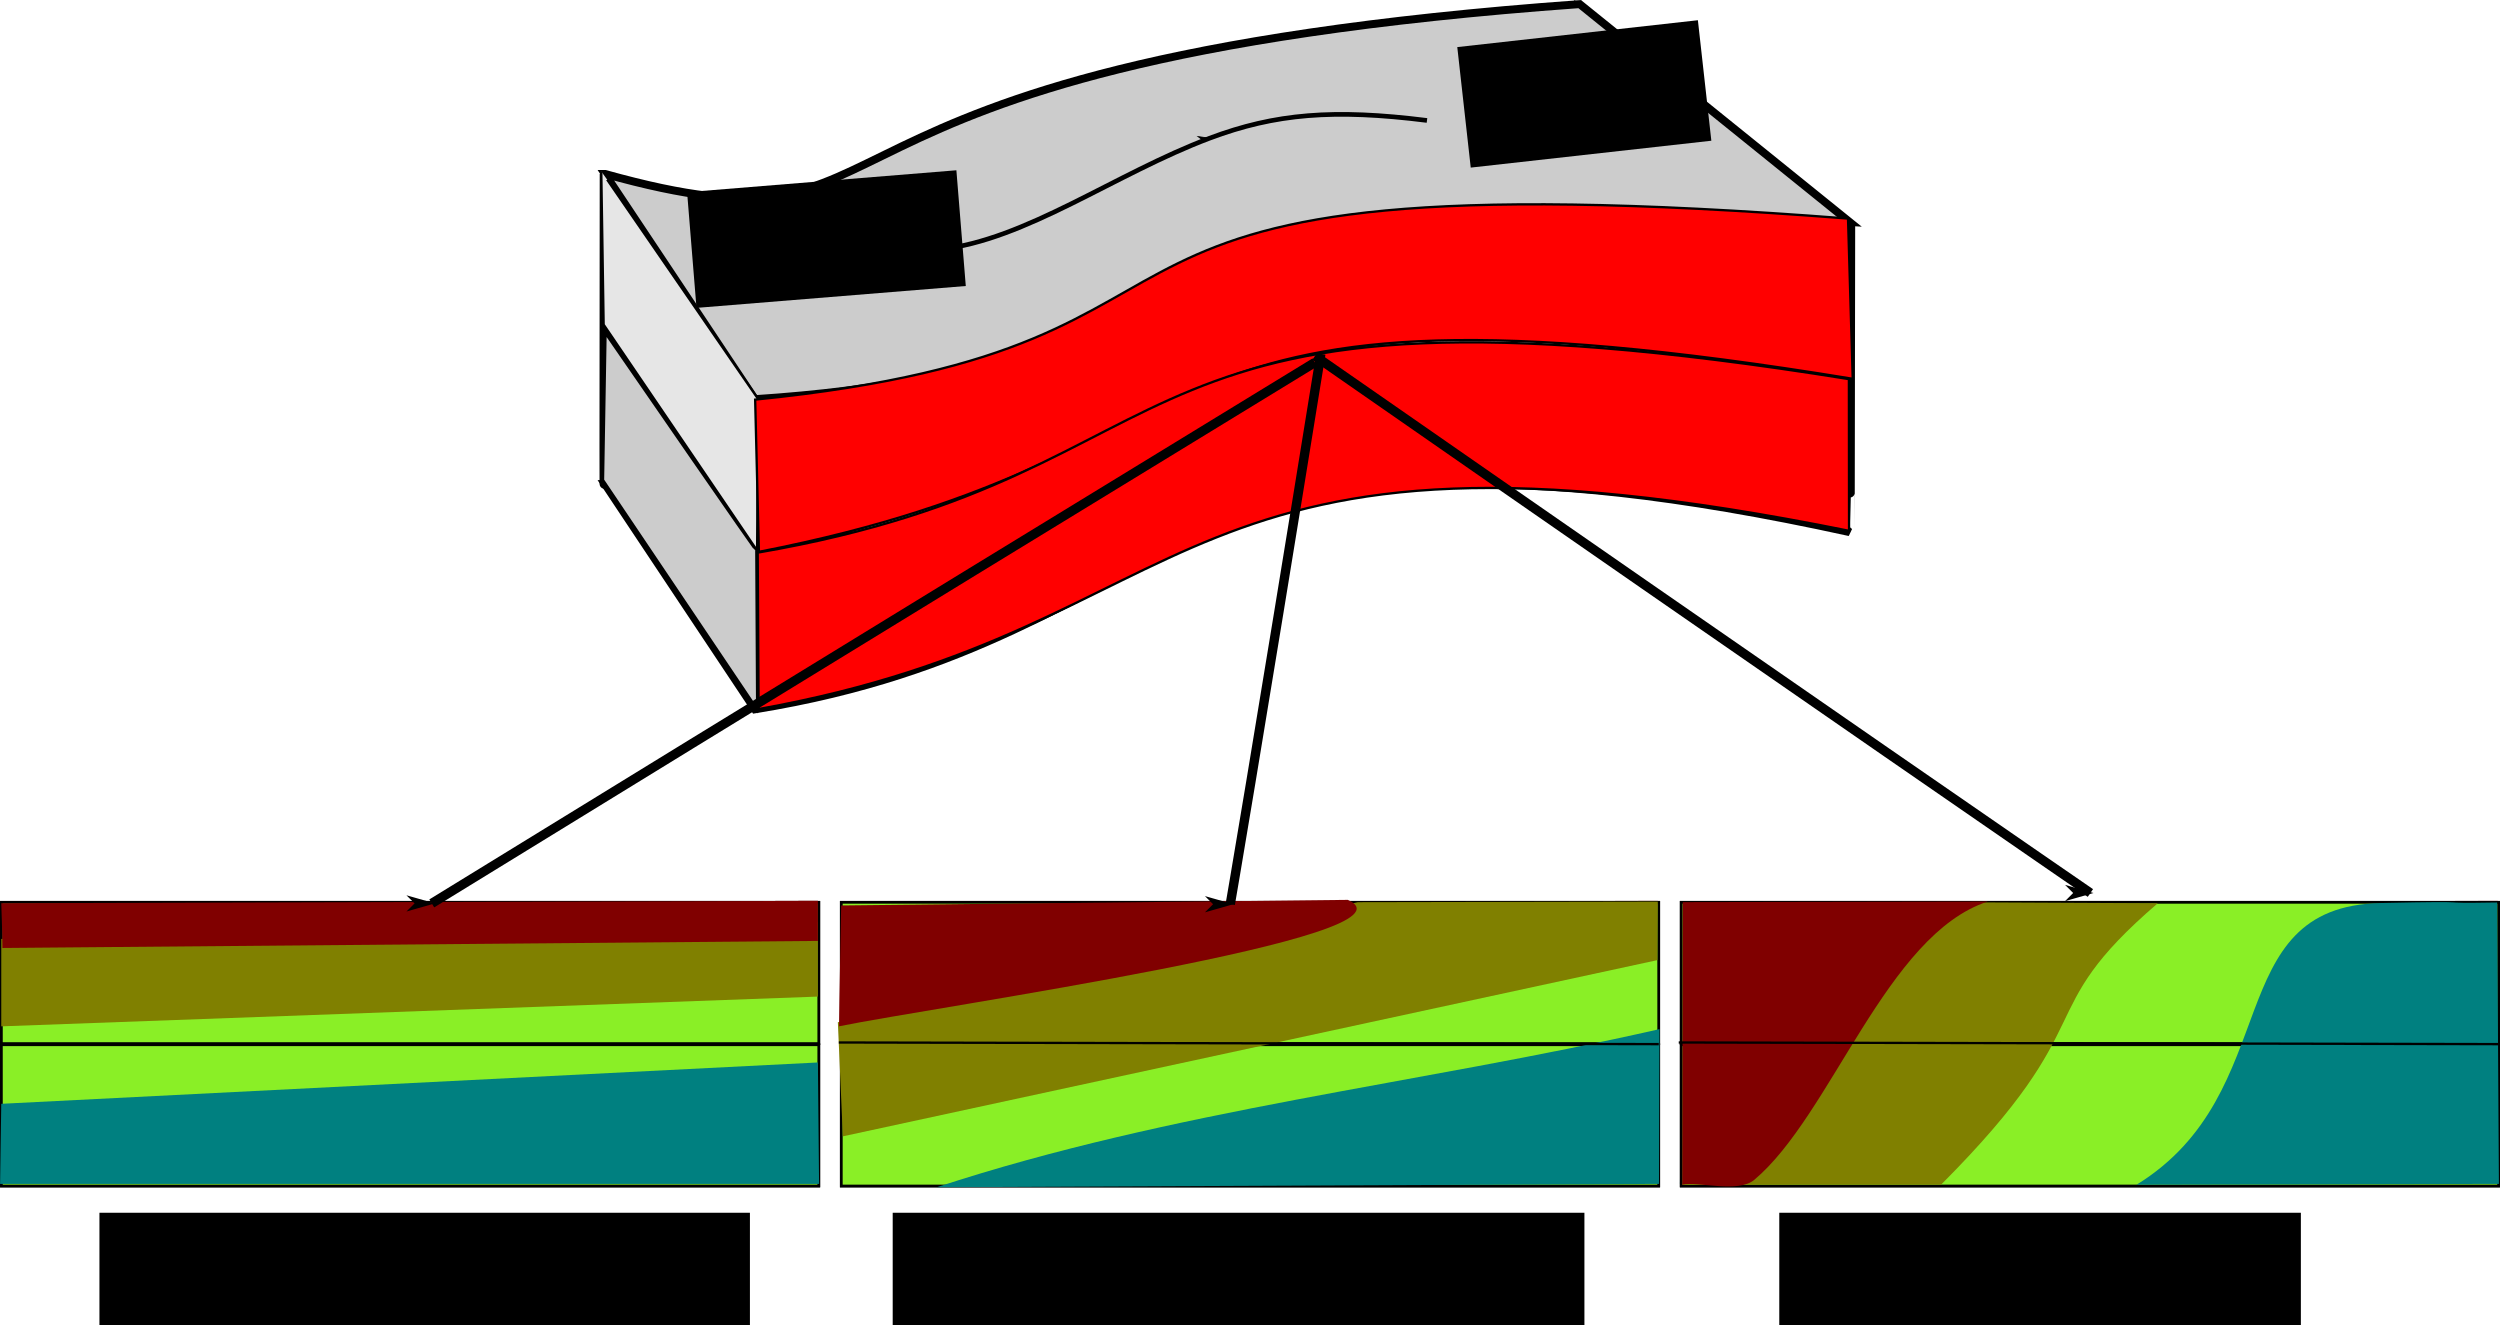 <?xml version="1.0" encoding="UTF-8" standalone="no"?>
<!-- Created with Inkscape (http://www.inkscape.org/) -->

<svg
   xmlns:dc="http://purl.org/dc/elements/1.1/"
   xmlns:cc="http://creativecommons.org/ns#"
   xmlns:rdf="http://www.w3.org/1999/02/22-rdf-syntax-ns#"
   xmlns:svg="http://www.w3.org/2000/svg"
   xmlns="http://www.w3.org/2000/svg"
   xmlns:sodipodi="http://sodipodi.sourceforge.net/DTD/sodipodi-0.dtd"
   xmlns:inkscape="http://www.inkscape.org/namespaces/inkscape"
   width="1071.531"
   height="568.003"
   id="svg2"
   version="1.1"
   inkscape:version="0.48.0 r9654"
   sodipodi:docname="barrier.pdf">
  <defs
     id="defs4">
    <marker
       inkscape:stockid="Arrow1Lend"
       orient="auto"
       refY="0"
       refX="0"
       id="Arrow1Lend"
       style="overflow:visible">
      <path
         id="path4037"
         d="M 0,0 5,-5 -12.5,0 5,5 0,0 z"
         style="fill-rule:evenodd;stroke:#000000;stroke-width:1pt;marker-start:none"
         transform="matrix(-0.8,0,0,-0.8,-10,0)"
         inkscape:connector-curvature="0" />
    </marker>
    <inkscape:perspective
       sodipodi:type="inkscape:persp3d"
       inkscape:vp_x="-78.117314 : 723.98185 : 1"
       inkscape:vp_y="1028.595 : 336.04743 : 0"
       inkscape:vp_z="563.56675 : -604.8358 : 1"
       inkscape:persp3d-origin="340.51142 : -346.96014 : 1"
       id="perspective3029" />
    <inkscape:perspective
       sodipodi:type="inkscape:persp3d"
       inkscape:vp_x="-78.117314 : 723.98185 : 1"
       inkscape:vp_y="1028.595 : 336.04743 : 0"
       inkscape:vp_z="563.56675 : -604.83582 : 1"
       inkscape:persp3d-origin="340.51142 : -346.96014 : 1"
       id="perspective2985" />
  </defs>
  <sodipodi:namedview
     id="base"
     pagecolor="#ffffff"
     bordercolor="#666666"
     borderopacity="1.0"
     inkscape:pageopacity="0.0"
     inkscape:pageshadow="2"
     inkscape:zoom="0.45254834"
     inkscape:cx="1058.9049"
     inkscape:cy="392.93437"
     inkscape:document-units="px"
     inkscape:current-layer="layer1"
     showgrid="false"
     fit-margin-top="0"
     fit-margin-left="0"
     fit-margin-right="0"
     fit-margin-bottom="0"
     inkscape:window-width="1280"
     inkscape:window-height="725"
     inkscape:window-x="0"
     inkscape:window-y="25"
     inkscape:window-maximized="1" />
  <g
     inkscape:label="Layer 1"
     inkscape:groupmode="layer"
     id="layer1"
     transform="translate(-34.938,-399.438)">
    <path
       style="fill:#cccccc;fill-opacity:1;stroke:#000000;stroke-width:1.429;stroke-miterlimit:4;stroke-opacity:1;stroke-dasharray:none;stroke-dashoffset:0"
       d=""
       id="path6020"
       inkscape:connector-curvature="0"
       transform="translate(34.469,399.438)" />
    <g
       id="g6350">
      <path
         inkscape:connector-curvature="0"
         id="path3807"
         d="m 294.253,606.933 64.27,96.537 C 546.826,672.961 528.501,561.924 827.692,627.506 L 712.007,534.134 C 375.058,508.234 474.763,584.396 294.253,606.933 z"
         style="fill:none;stroke:#000000;stroke-width:3.414;stroke-linecap:butt;stroke-linejoin:miter;stroke-miterlimit:4;stroke-opacity:1;stroke-dasharray:none" />
      <path
         inkscape:connector-curvature="0"
         id="path3817"
         d="m 709.864,399.615 c 2.142,134.519 2.142,134.519 2.142,134.519"
         style="fill:none;stroke:#000000;stroke-width:0.644px;stroke-linecap:butt;stroke-linejoin:miter;stroke-opacity:1" />
      <path
         inkscape:connector-curvature="0"
         id="path3803"
         d="m 294.253,540.571 64.27,96.537 C 544.138,596.218 530.336,506.891 827.692,561.144 L 712.007,467.772 C 455.856,421.113 436.943,561.282 294.253,540.571 z"
         style="fill:none;stroke:#000000;stroke-width:2.134;stroke-linecap:butt;stroke-linejoin:miter;stroke-miterlimit:4;stroke-opacity:1;stroke-dasharray:none" />
      <path
         inkscape:connector-curvature="0"
         id="path3801"
         d="m 294.253,473.996 64.27,96.537 C 583.677,555.591 442.661,471.454 827.692,494.57 L 712.007,401.197 C 350.991,427.194 436.943,513.736 294.253,473.996 z"
         style="fill:#cccccc;stroke:#000000;stroke-width:3.414;stroke-linecap:butt;stroke-linejoin:miter;stroke-miterlimit:4;stroke-opacity:1;stroke-dasharray:none" />
      <path
         inkscape:connector-curvature="0"
         id="path3811"
         d="m 358.737,570.454 c -0.017,132.922 -0.109,132.975 -0.109,132.975"
         style="fill:none;stroke:#000000;stroke-width:4.268;stroke-linecap:butt;stroke-linejoin:miter;stroke-miterlimit:4;stroke-opacity:1;stroke-dasharray:none" />
      <path
         inkscape:connector-curvature="0"
         id="path3813"
         d="m 827.96,494.767 c -0.134,132.343 -0.268,132.343 -0.268,132.343"
         style="fill:none;stroke:#000000;stroke-width:4.268;stroke-linecap:butt;stroke-linejoin:miter;stroke-miterlimit:4;stroke-opacity:1;stroke-dasharray:none" />
      <path
         inkscape:connector-curvature="0"
         id="path3819"
         d="m 294.12,473.947 c -0.189,135.219 -0.056,133.034 -0.056,133.034"
         style="fill:none;stroke:#000000;stroke-width:4.268;stroke-linecap:butt;stroke-linejoin:miter;stroke-miterlimit:4;stroke-opacity:1;stroke-dasharray:none" />
      <rect
         y="786.178"
         x="35.53"
         height="60.547"
         width="350.35"
         id="rect3823"
         style="fill:#8aef26;fill-opacity:1;stroke:#000000;stroke-width:1.17;stroke-miterlimit:4;stroke-opacity:1;stroke-dasharray:none;stroke-dashoffset:0" />
      <flowRoot
         transform="matrix(0.997,-0.081,0.081,0.997,-418.935,446.732)"
         style="font-size:40px;font-style:normal;font-weight:normal;line-height:125%;letter-spacing:0px;word-spacing:0px;fill:#000000;fill-opacity:1;stroke:none;font-family:Bitstream Vera Sans"
         id="flowRoot5644"
         xml:space="preserve"><flowRegion
           id="flowRegion5646"><rect
             y="95.523"
             x="742.857"
             height="49.755"
             width="115.771"
             id="rect5648" /></flowRegion><flowPara
           id="flowPara5650">River</flowPara></flowRoot>      <flowRoot
         xml:space="preserve"
         id="flowRoot5652"
         style="font-size:40px;font-style:normal;font-weight:normal;line-height:125%;letter-spacing:0px;word-spacing:0px;fill:#000000;fill-opacity:1;stroke:none;font-family:Bitstream Vera Sans"
         transform="matrix(0.994,-0.111,0.111,0.994,-89.458,407.127)"><flowRegion
           id="flowRegion5654"><rect
             id="rect5656"
             width="103.75"
             height="51.964"
             x="742.857"
             y="95.523" /></flowRegion><flowPara
           id="flowPara5658">Sea</flowPara></flowRoot>      <flowRoot
         transform="translate(-49.719,207.438)"
         style="font-size:40px;font-style:normal;font-weight:normal;line-height:125%;letter-spacing:0px;word-spacing:0px;fill:#000000;fill-opacity:1;stroke:none;font-family:Bitstream Vera Sans"
         id="flowRoot5696"
         xml:space="preserve"><flowRegion
           id="flowRegion5698"><rect
             y="711.801"
             x="127.279"
             height="60.609"
             width="278.802"
             id="rect5700" /></flowRegion><flowPara
           id="flowPara5702">Low angle</flowPara></flowRoot>      <flowRoot
         xml:space="preserve"
         id="flowRoot5704"
         style="font-size:40px;font-style:normal;font-weight:normal;line-height:125%;letter-spacing:0px;word-spacing:0px;fill:#000000;fill-opacity:1;stroke:none;font-family:Bitstream Vera Sans"
         transform="translate(290.281,207.438)"><flowRegion
           id="flowRegion5706"><rect
             id="rect5708"
             width="296.48"
             height="65.029"
             x="127.279"
             y="711.801" /></flowRegion><flowPara
           id="flowPara5710">Medium angle</flowPara></flowRoot>      <flowRoot
         transform="translate(670.281,207.438)"
         style="font-size:40px;font-style:normal;font-weight:normal;line-height:125%;letter-spacing:0px;word-spacing:0px;fill:#000000;fill-opacity:1;stroke:none;font-family:Bitstream Vera Sans"
         id="flowRoot5712"
         xml:space="preserve"><flowRegion
           id="flowRegion5714"><rect
             y="711.801"
             x="127.279"
             height="58.399"
             width="223.559"
             id="rect5716" /></flowRegion><flowPara
           id="flowPara5718">High angle</flowPara></flowRoot>      <path
         sodipodi:nodetypes="ccccc"
         inkscape:connector-curvature="0"
         id="path6072"
         d="m 295.177,476.445 c 64.65,93.944 64.65,93.944 64.65,93.944 l -0.379,65.029 -65.786,-96.848 -1.01,-65.66"
         style="fill:#e6e6e6;stroke:#000000;stroke-width:1px;stroke-linecap:butt;stroke-linejoin:miter;stroke-opacity:1" />
      <path
         inkscape:connector-curvature="0"
         id="path6074"
         d="m 294.469,542.329 c 64.286,93.214 64.643,93.214 64.643,93.214 l 0.357,67.857 -66.071,-98.214 z"
         style="fill:#cccccc;stroke:#000000;stroke-width:1px;stroke-linecap:butt;stroke-linejoin:miter;stroke-opacity:1" />
      <path
         sodipodi:nodetypes="ccccc"
         inkscape:connector-curvature="0"
         id="path6076"
         d="M 358.607,570.721 C 591.883,547.262 452.785,464.001 827.022,493.113 l 2.02,68.69 C 508.824,509.275 573.495,594.546 360.209,635.963 z"
         style="fill:#ff0000;stroke:#000000;stroke-width:1px;stroke-linecap:butt;stroke-linejoin:miter;stroke-opacity:1" />
      <path
         sodipodi:nodetypes="ccccc"
         inkscape:connector-curvature="0"
         id="path6080"
         d="m 360.079,703.351 -0.379,-67.049 C 559.221,602.001 500.785,509.443 827.401,561.929 l 0.063,65.029 C 533.098,567.422 554.446,668.601 360.079,703.351 z"
         style="fill:#ff0000;stroke:#000000;stroke-width:1px;stroke-linecap:butt;stroke-linejoin:miter;stroke-opacity:1" />
      <path
         sodipodi:nodetypes="cc"
         inkscape:connector-curvature="0"
         id="path3849"
         d="M 598.557,552.02 C 809.415,698.648 930.903,782.187 930.903,782.187"
         style="fill:none;stroke:#000000;stroke-width:4;stroke-linecap:butt;stroke-linejoin:miter;stroke-miterlimit:4;stroke-opacity:1;stroke-dasharray:none;marker-start:none;marker-end:url(#Arrow1Lend)" />
      <rect
         style="fill:#8aef26;fill-opacity:1;stroke:#000000;stroke-width:1.17;stroke-miterlimit:4;stroke-opacity:1;stroke-dasharray:none;stroke-dashoffset:0"
         id="rect6082"
         width="350.35"
         height="60.547"
         x="35.53"
         y="847.231" />
      <path
         inkscape:connector-curvature="0"
         id="path6104"
         d="m 34.974,906.875 351.028,0 -0.505,-52.05 -350.018,17.719 z"
         style="fill:#008080;stroke:none" />
      <path
         inkscape:connector-curvature="0"
         id="path6106"
         d="m 35.479,801.87 0,37.474 350.018,-12.757 0,-31.893 z"
         style="fill:#808000;stroke:none" />
      <path
         transform="translate(34.469,399.438)"
         inkscape:connector-curvature="0"
         id="path6108"
         d="m 1.515,406.317 c 0,-5.556 -0.505,-19.193 -0.505,-19.193 l 350.018,-1.01 0,17.173 z"
         style="fill:#800000;stroke:none" />
      <rect
         style="fill:#8aef26;fill-opacity:1;stroke:#000000;stroke-width:1.17;stroke-miterlimit:4;stroke-opacity:1;stroke-dasharray:none;stroke-dashoffset:0"
         id="rect6112"
         width="350.35"
         height="60.547"
         x="35.53"
         y="786.178" />
      <rect
         y="847.231"
         x="35.53"
         height="60.547"
         width="350.35"
         id="rect6114"
         style="fill:#8aef26;fill-opacity:1;stroke:#000000;stroke-width:1.17;stroke-miterlimit:4;stroke-opacity:1;stroke-dasharray:none;stroke-dashoffset:0" />
      <path
         style="fill:#008080;stroke:none"
         d="m 34.974,906.875 351.028,0 -0.505,-52.05 -350.018,17.719 z"
         id="path6116"
         inkscape:connector-curvature="0" />
      <path
         style="fill:#808000;stroke:none"
         d="m 35.479,801.87 0,37.474 350.018,-12.757 0,-31.893 z"
         id="path6118"
         inkscape:connector-curvature="0" />
      <path
         transform="translate(34.469,399.438)"
         style="fill:#800000;stroke:none"
         d="m 1.515,406.317 c 0,-5.556 -0.505,-19.193 -0.505,-19.193 l 350.018,-1.01 0,17.173 z"
         id="path6120"
         inkscape:connector-curvature="0" />
      <rect
         style="fill:#8aef26;fill-opacity:1;stroke:#000000;stroke-width:1.17;stroke-miterlimit:4;stroke-opacity:1;stroke-dasharray:none;stroke-dashoffset:0"
         id="rect6122"
         width="350.35"
         height="60.547"
         x="395.53"
         y="786.178" />
      <rect
         y="847.231"
         x="395.53"
         height="60.547"
         width="350.35"
         id="rect6124"
         style="fill:#8aef26;fill-opacity:1;stroke:#000000;stroke-width:1.17;stroke-miterlimit:4;stroke-opacity:1;stroke-dasharray:none;stroke-dashoffset:0" />
      <path
         style="fill:#008080;stroke:none"
         d="m 394.974,906.875 351.028,0 -0.505,-52.05 -350.018,17.719 z"
         id="path6126"
         inkscape:connector-curvature="0" />
      <path
         style="fill:#808000;stroke:none"
         d="m 395.479,801.87 0,37.474 350.018,-12.757 0,-31.893 z"
         id="path6128"
         inkscape:connector-curvature="0" />
      <path
         style="fill:#800000;stroke:none"
         d="m 395.984,805.755 c 0,-5.556 -0.505,-19.193 -0.505,-19.193 l 350.018,-1.01 0,17.173 z"
         id="path6130"
         inkscape:connector-curvature="0" />
      <rect
         y="786.178"
         x="395.53"
         height="60.547"
         width="350.35"
         id="rect6132"
         style="fill:#8aef26;fill-opacity:1;stroke:#000000;stroke-width:1.17;stroke-miterlimit:4;stroke-opacity:1;stroke-dasharray:none;stroke-dashoffset:0" />
      <rect
         style="fill:#8aef26;fill-opacity:1;stroke:#000000;stroke-width:1.17;stroke-miterlimit:4;stroke-opacity:1;stroke-dasharray:none;stroke-dashoffset:0"
         id="rect6134"
         width="350.35"
         height="60.547"
         x="395.53"
         y="847.231" />
      <path
         sodipodi:nodetypes="cccc"
         inkscape:connector-curvature="0"
         id="path6136"
         d="m 436.402,908.304 309.599,-1.429 0.209,-66.336 C 642.547,864.179 538.252,874.873 436.402,908.304 z"
         style="fill:#008080;stroke:none" />
      <path
         sodipodi:nodetypes="cccccc"
         inkscape:connector-curvature="0"
         id="path6138"
         d="m 394.05,837.584 2.143,48.903 349.11,-75.528 0.194,-25.087 -128.571,0.25 z"
         style="fill:#808000;stroke:none" />
      <path
         sodipodi:nodetypes="cc"
         inkscape:connector-curvature="0"
         id="path4657"
         d="M 598.536,554.762 C 392.075,680.798 220,786.648 220,786.648"
         style="fill:none;stroke:#000000;stroke-width:4;stroke-linecap:butt;stroke-linejoin:miter;stroke-miterlimit:4;stroke-opacity:1;stroke-dasharray:none;marker-start:none;marker-end:url(#Arrow1Lend)" />
      <path
         sodipodi:nodetypes="cccc"
         inkscape:connector-curvature="0"
         id="path6140"
         d="m 394.555,839.326 c 0,-5.454 0.923,-51.799 0.923,-51.799 l 217.161,-2.394 c 34.561,15.695 -177.729,45.913 -218.084,54.193 z"
         style="fill:#800000;stroke:none" />
      <path
         sodipodi:nodetypes="cc"
         inkscape:connector-curvature="0"
         id="path3847"
         d="M 601.069,551.124 C 572.676,726.855 562.248,786.995 562.248,786.995"
         style="fill:none;stroke:#000000;stroke-width:4;stroke-linecap:butt;stroke-linejoin:miter;stroke-miterlimit:4;stroke-opacity:1;stroke-dasharray:none;marker-start:none;marker-end:url(#Arrow1Lend)" />
      <path
         sodipodi:nodetypes="cc"
         transform="translate(34.469,399.438)"
         inkscape:connector-curvature="0"
         id="path6142"
         d="M 711.429,447.535 360,446.82"
         style="fill:none;stroke:#000000;stroke-width:1px;stroke-linecap:butt;stroke-linejoin:miter;stroke-opacity:1" />
      <rect
         y="786.178"
         x="755.53"
         height="60.547"
         width="350.35"
         id="rect6144"
         style="fill:#8aef26;fill-opacity:1;stroke:#000000;stroke-width:1.17;stroke-miterlimit:4;stroke-opacity:1;stroke-dasharray:none;stroke-dashoffset:0" />
      <rect
         style="fill:#8aef26;fill-opacity:1;stroke:#000000;stroke-width:1.17;stroke-miterlimit:4;stroke-opacity:1;stroke-dasharray:none;stroke-dashoffset:0"
         id="rect6146"
         width="350.35"
         height="60.547"
         x="755.53"
         y="847.231" />
      <path
         inkscape:connector-curvature="0"
         id="path6148"
         d="m 754.974,906.875 351.028,0 -0.505,-52.05 -350.018,17.719 z"
         style="fill:#008080;stroke:none" />
      <path
         inkscape:connector-curvature="0"
         id="path6150"
         d="m 755.479,801.87 0,37.474 350.018,-12.757 0,-31.893 z"
         style="fill:#808000;stroke:none" />
      <path
         inkscape:connector-curvature="0"
         id="path6152"
         d="m 755.984,805.755 c 0,-5.556 -0.505,-19.193 -0.505,-19.193 l 350.018,-1.01 0,17.173 z"
         style="fill:#800000;stroke:none" />
      <rect
         style="fill:#8aef26;fill-opacity:1;stroke:#000000;stroke-width:1.17;stroke-miterlimit:4;stroke-opacity:1;stroke-dasharray:none;stroke-dashoffset:0"
         id="rect6154"
         width="350.35"
         height="60.547"
         x="755.53"
         y="786.178" />
      <rect
         y="847.231"
         x="755.53"
         height="60.547"
         width="350.35"
         id="rect6156"
         style="fill:#8aef26;fill-opacity:1;stroke:#000000;stroke-width:1.17;stroke-miterlimit:4;stroke-opacity:1;stroke-dasharray:none;stroke-dashoffset:0" />
      <path
         style="fill:#008080;stroke:none"
         d="m 950.688,907.232 155.314,-0.357 -0.758,-120.622 c -32.208,0.552 -2.246,-0.784 -49.956,0.239 -69.384,1.487 -40.438,81.221 -104.6,120.74 z"
         id="path6158"
         inkscape:connector-curvature="0"
         sodipodi:nodetypes="cccsc" />
      <path
         style="fill:#808000;stroke:none"
         d="m 755.836,907.227 111.071,-0.026 c 70.993,-71.191 37.269,-72.857 92.875,-120.614 l -91.429,-0.464 z"
         id="path6160"
         inkscape:connector-curvature="0"
         sodipodi:nodetypes="ccccc" />
      <path
         style="fill:#800000;stroke:none"
         d="m 755.984,907.183 c 0,-5.454 0.209,-121.085 0.209,-121.085 l 130.732,-0.251 c -43.463,14.154 -66.965,91.437 -100.069,119.273 -6.946,5.84 -23.874,0.627 -30.873,2.063 z"
         id="path6162"
         inkscape:connector-curvature="0"
         sodipodi:nodetypes="cccsc" />
      <path
         style="fill:none;stroke:#000000;stroke-width:1px;stroke-linecap:butt;stroke-linejoin:miter;stroke-opacity:1"
         d="M 1105.897,846.972 754.469,846.258"
         id="path6164"
         inkscape:connector-curvature="0"
         sodipodi:nodetypes="cc" />
      <path
         sodipodi:nodetypes="csc"
         transform="translate(34.469,399.438)"
         inkscape:connector-curvature="0"
         id="path6166"
         d="m 403.272,106.87 c 36.563,-3.803 75.27,-32.458 115.655,-47.639 28.138,-10.577 53.253,-12.614 93.163,-7.604"
         style="fill:none;stroke:#000000;stroke-width:2;stroke-linecap:butt;stroke-linejoin:miter;stroke-miterlimit:4;stroke-opacity:1;stroke-dasharray:none;marker-mid:url(#Arrow1Lend)" />
    </g>
  </g>
</svg>
